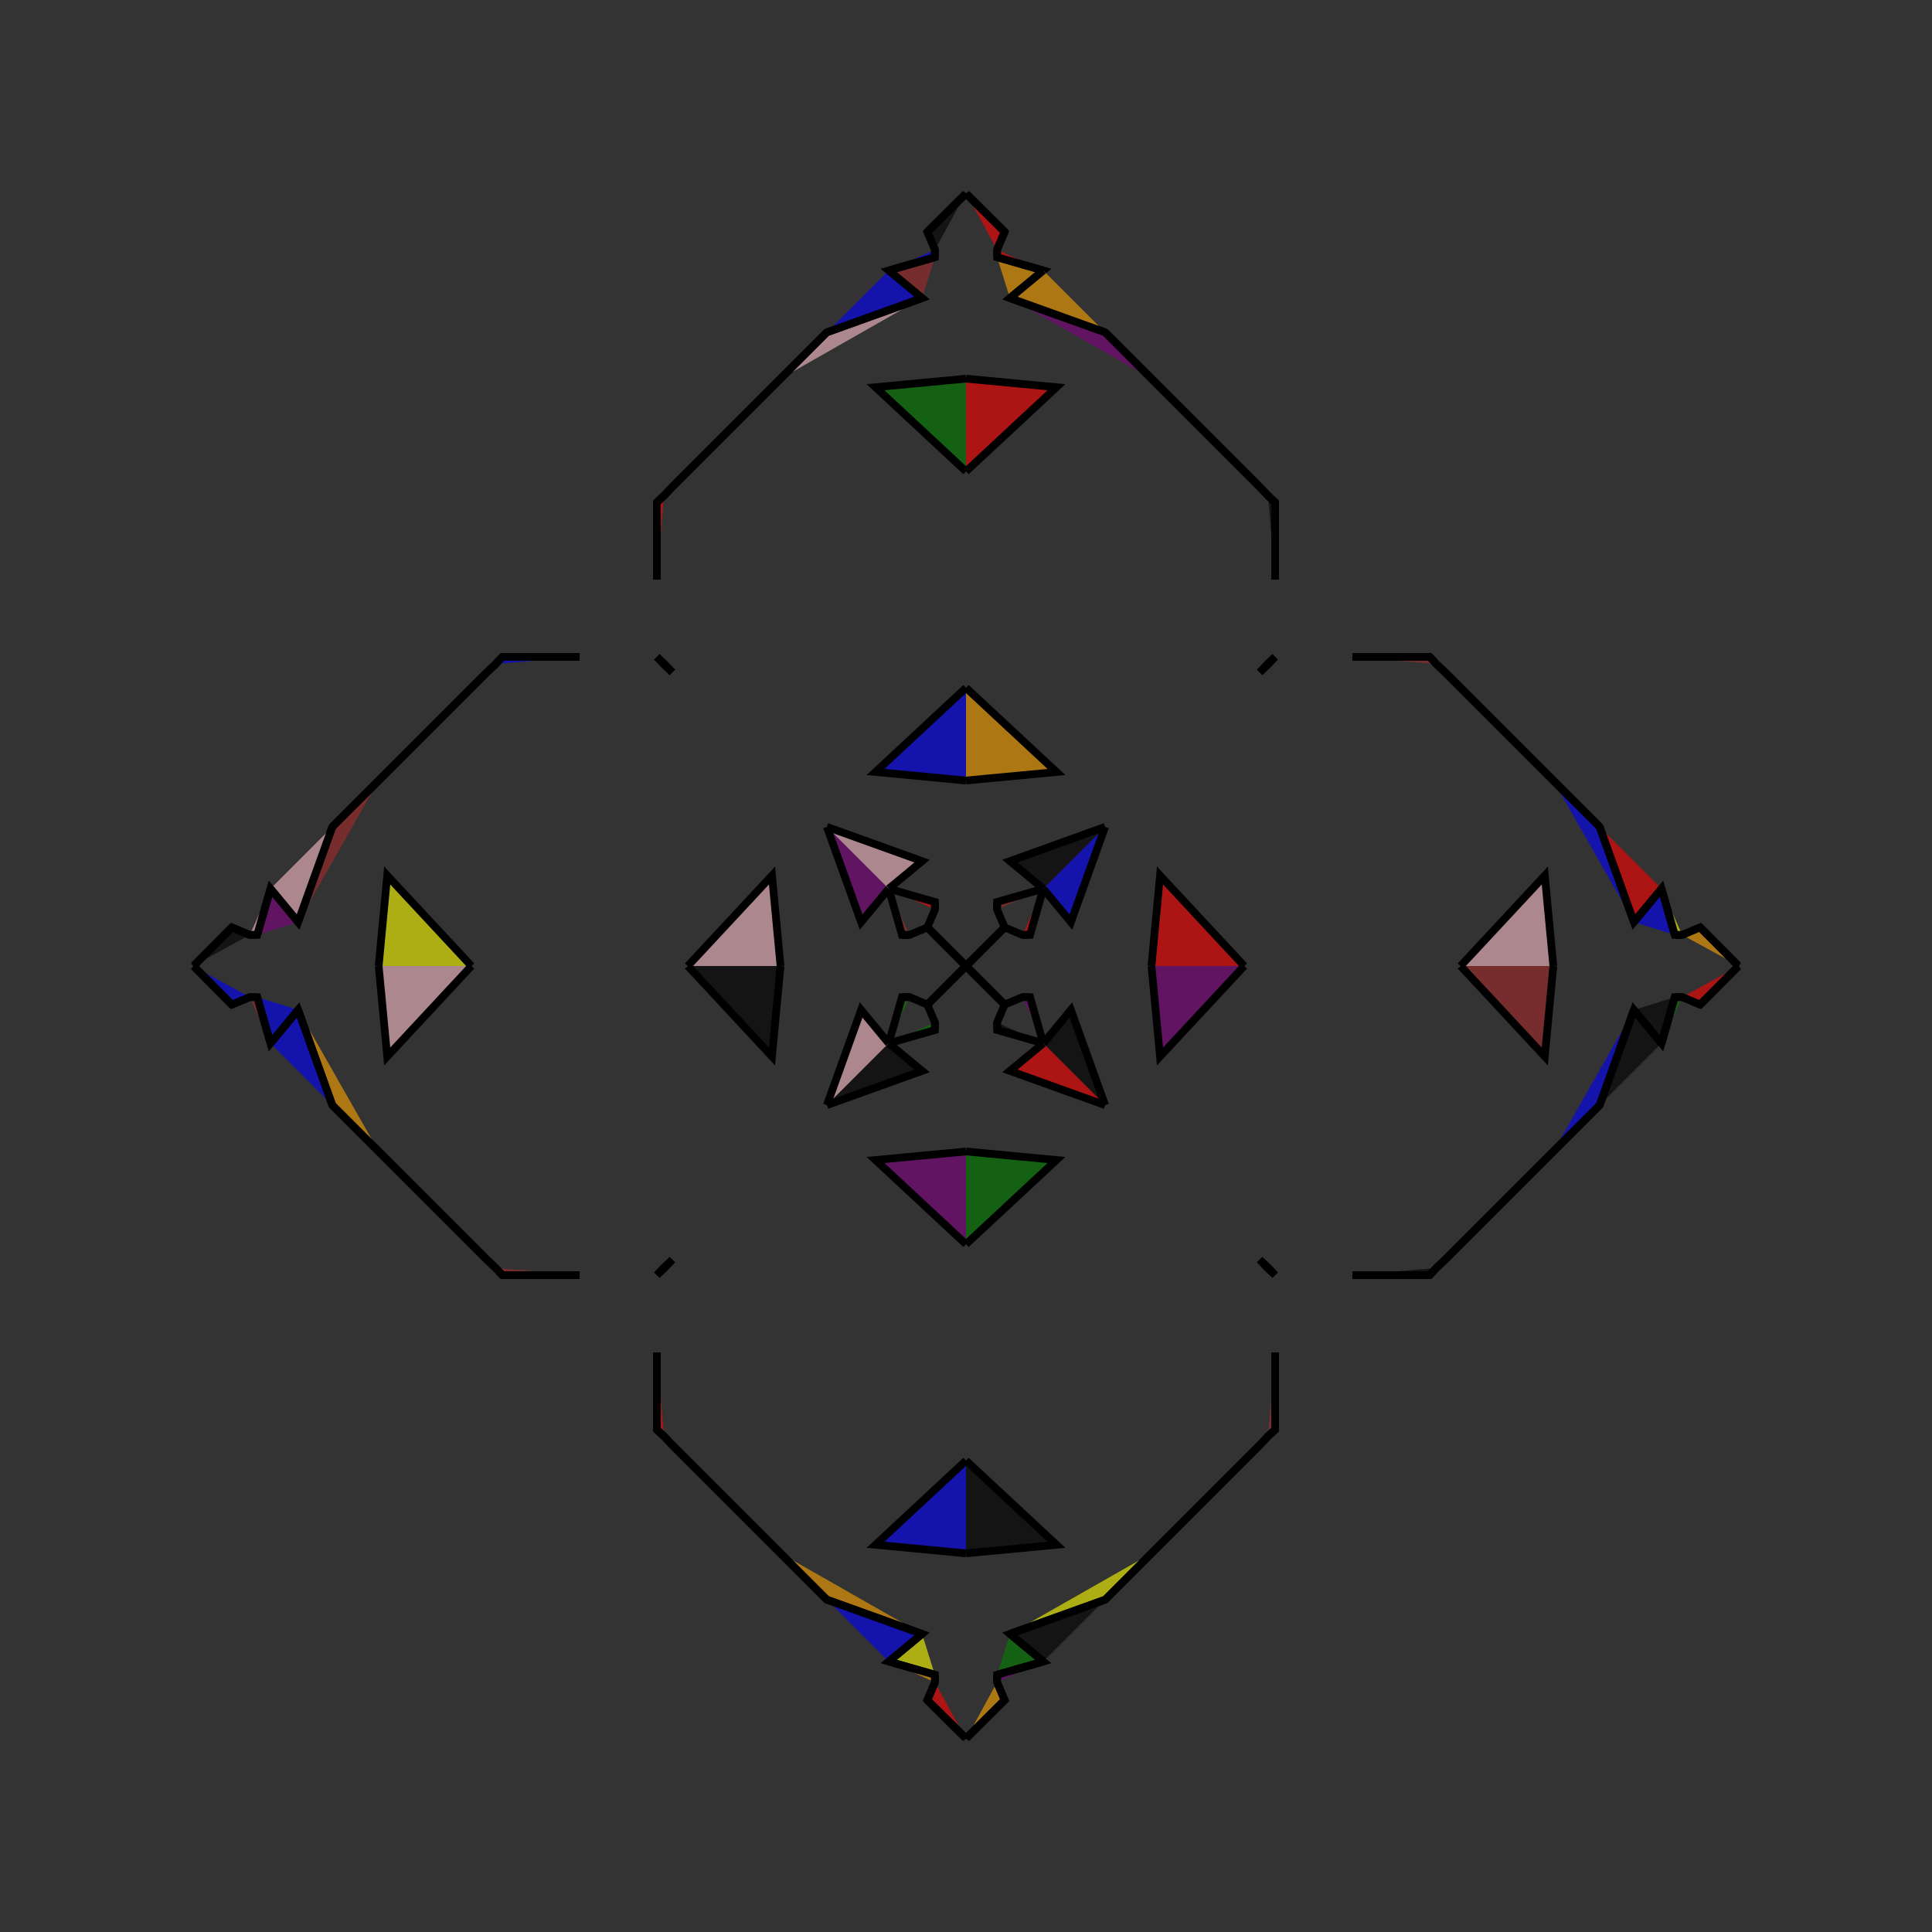 <?xml version="1.0" encoding="UTF-8"?>
<svg xmlns="http://www.w3.org/2000/svg" xmlns:xlink="http://www.w3.org/1999/xlink"
     width="250" height="250" viewBox="-125.0 -125.0 250 250">
<rect x="-125.0" y="-125.0" width="250" height="250" fill="#333333" stroke="none"/>
<defs>
</defs>
<path d="M38.0,62.0 L24.0,76.0 L18.0,82.0" fill="green" fill-opacity="0.6" stroke="black" stroke-width="1" />
<path d="M38.0,-62.0 L24.0,-76.0 L18.0,-82.0" fill="purple" fill-opacity="0.6" stroke="black" stroke-width="1" />
<path d="M24.0,-0.0 L25.105,-11.707 L36.0,-0.0" fill="red" fill-opacity="0.6" stroke="black" stroke-width="1" />
<path d="M24.0,-0.0 L25.105,11.707 L36.0,-0.0" fill="purple" fill-opacity="0.6" stroke="black" stroke-width="1" />
<path d="M40.0,50.0 L40.0,60.0 L39.078,60.857" fill="brown" fill-opacity="0.6" stroke="black" stroke-width="1" />
<path d="M40.0,-50.0 L40.0,-60.0 L39.078,-60.857" fill="black" fill-opacity="0.6" stroke="black" stroke-width="1" />
<path d="M40.0,-40.0 L39.143,-39.078 L38.0,-38.0" fill="brown" fill-opacity="0.6" stroke="black" stroke-width="1" />
<path d="M40.0,40.0 L39.143,39.078 L38.0,38.0" fill="orange" fill-opacity="0.6" stroke="black" stroke-width="1" />
<path d="M39.078,60.857 L38.0,62.0 L24.0,76.0" fill="brown" fill-opacity="0.6" stroke="black" stroke-width="1" />
<path d="M39.078,-60.857 L38.0,-62.0 L24.0,-76.0" fill="brown" fill-opacity="0.6" stroke="black" stroke-width="1" />
<path d="M24.0,76.0 L18.0,82.0 L5.683,86.428" fill="yellow" fill-opacity="0.6" stroke="black" stroke-width="1" />
<path d="M24.0,-76.0 L18.0,-82.0 L5.683,-86.428" fill="purple" fill-opacity="0.6" stroke="black" stroke-width="1" />
<path d="M18.0,-18.0 L13.572,-5.683 L10.0,-10.0" fill="blue" fill-opacity="0.6" stroke="black" stroke-width="1" />
<path d="M18.0,18.0 L13.572,5.683 L10.0,10.0" fill="black" fill-opacity="0.6" stroke="black" stroke-width="1" />
<path d="M5.683,86.428 L10.0,90.0 L4.031,91.711" fill="green" fill-opacity="0.6" stroke="black" stroke-width="1" />
<path d="M5.683,-86.428 L10.0,-90.0 L4.031,-91.711" fill="orange" fill-opacity="0.6" stroke="black" stroke-width="1" />
<path d="M10.0,-10.0 L8.289,-4.031 L7.319,-4.016" fill="red" fill-opacity="0.6" stroke="black" stroke-width="1" />
<path d="M10.0,10.0 L8.289,4.031 L7.319,4.016" fill="purple" fill-opacity="0.6" stroke="black" stroke-width="1" />
<path d="M8.289,-4.031 L7.319,-4.016 L5.0,-5.0" fill="orange" fill-opacity="0.6" stroke="black" stroke-width="1" />
<path d="M8.289,4.031 L7.319,4.016 L5.0,5.0" fill="blue" fill-opacity="0.6" stroke="black" stroke-width="1" />
<path d="M4.016,92.681 L5.0,95.0 L0.103,99.859" fill="orange" fill-opacity="0.6" stroke="black" stroke-width="1" />
<path d="M4.016,-92.681 L5.0,-95.0 L0.103,-99.859" fill="red" fill-opacity="0.6" stroke="black" stroke-width="1" />
<path d="M5.0,-5.0 L0.141,-0.103 L0.0,-0.0" fill="red" fill-opacity="0.6" stroke="black" stroke-width="1" />
<path d="M5.0,5.0 L0.141,0.103 L0.0,-0.0" fill="orange" fill-opacity="0.6" stroke="black" stroke-width="1" />
<path d="M-38.0,62.0 L-24.0,76.0 L-18.0,82.0" fill="green" fill-opacity="0.6" stroke="black" stroke-width="1" />
<path d="M-38.0,-62.0 L-24.0,-76.0 L-18.0,-82.0" fill="red" fill-opacity="0.6" stroke="black" stroke-width="1" />
<path d="M-24.0,-0.0 L-25.105,-11.707 L-36.0,-0.0" fill="pink" fill-opacity="0.6" stroke="black" stroke-width="1" />
<path d="M-24.0,-0.0 L-25.105,11.707 L-36.0,-0.0" fill="black" fill-opacity="0.6" stroke="black" stroke-width="1" />
<path d="M-40.0,50.0 L-40.0,60.0 L-39.078,60.857" fill="red" fill-opacity="0.6" stroke="black" stroke-width="1" />
<path d="M-40.0,-50.0 L-40.0,-60.0 L-39.078,-60.857" fill="red" fill-opacity="0.6" stroke="black" stroke-width="1" />
<path d="M-40.0,-40.0 L-39.143,-39.078 L-38.0,-38.0" fill="green" fill-opacity="0.6" stroke="black" stroke-width="1" />
<path d="M-40.0,40.0 L-39.143,39.078 L-38.0,38.0" fill="purple" fill-opacity="0.6" stroke="black" stroke-width="1" />
<path d="M-39.078,60.857 L-38.0,62.0 L-24.0,76.0" fill="blue" fill-opacity="0.6" stroke="black" stroke-width="1" />
<path d="M-39.078,-60.857 L-38.0,-62.0 L-24.0,-76.0" fill="yellow" fill-opacity="0.6" stroke="black" stroke-width="1" />
<path d="M-24.0,76.0 L-18.0,82.0 L-5.683,86.428" fill="orange" fill-opacity="0.6" stroke="black" stroke-width="1" />
<path d="M-24.0,-76.0 L-18.0,-82.0 L-5.683,-86.428" fill="pink" fill-opacity="0.6" stroke="black" stroke-width="1" />
<path d="M-18.0,-18.0 L-13.572,-5.683 L-10.0,-10.0" fill="purple" fill-opacity="0.6" stroke="black" stroke-width="1" />
<path d="M-18.0,18.0 L-13.572,5.683 L-10.0,10.0" fill="pink" fill-opacity="0.6" stroke="black" stroke-width="1" />
<path d="M-5.683,86.428 L-10.0,90.0 L-4.031,91.711" fill="yellow" fill-opacity="0.6" stroke="black" stroke-width="1" />
<path d="M-5.683,-86.428 L-10.0,-90.0 L-4.031,-91.711" fill="brown" fill-opacity="0.6" stroke="black" stroke-width="1" />
<path d="M-10.0,-10.0 L-8.289,-4.031 L-7.319,-4.016" fill="brown" fill-opacity="0.6" stroke="black" stroke-width="1" />
<path d="M-10.0,10.0 L-8.289,4.031 L-7.319,4.016" fill="green" fill-opacity="0.6" stroke="black" stroke-width="1" />
<path d="M-8.289,-4.031 L-7.319,-4.016 L-5.0,-5.0" fill="purple" fill-opacity="0.6" stroke="black" stroke-width="1" />
<path d="M-8.289,4.031 L-7.319,4.016 L-5.0,5.0" fill="purple" fill-opacity="0.6" stroke="black" stroke-width="1" />
<path d="M-4.016,92.681 L-5.0,95.0 L-0.103,99.859" fill="red" fill-opacity="0.6" stroke="black" stroke-width="1" />
<path d="M-4.016,-92.681 L-5.0,-95.0 L-0.103,-99.859" fill="black" fill-opacity="0.6" stroke="black" stroke-width="1" />
<path d="M-5.0,-5.0 L-0.141,-0.103 L0.0,-0.0" fill="green" fill-opacity="0.6" stroke="black" stroke-width="1" />
<path d="M-5.0,5.0 L-0.141,0.103 L0.0,-0.0" fill="blue" fill-opacity="0.6" stroke="black" stroke-width="1" />
<path d="M62.0,38.0 L76.0,24.0 L82.0,18.0" fill="orange" fill-opacity="0.6" stroke="black" stroke-width="1" />
<path d="M62.0,-38.0 L76.0,-24.0 L82.0,-18.0" fill="red" fill-opacity="0.6" stroke="black" stroke-width="1" />
<path d="M76.0,-0.0 L74.895,11.707 L64.0,-0.0" fill="brown" fill-opacity="0.6" stroke="black" stroke-width="1" />
<path d="M76.0,-0.0 L74.895,-11.707 L64.0,-0.0" fill="pink" fill-opacity="0.6" stroke="black" stroke-width="1" />
<path d="M50.0,40.0 L60.0,40.0 L60.857,39.078" fill="black" fill-opacity="0.6" stroke="black" stroke-width="1" />
<path d="M50.0,-40.0 L60.0,-40.0 L60.857,-39.078" fill="brown" fill-opacity="0.6" stroke="black" stroke-width="1" />
<path d="M60.0,40.0 L60.857,39.078 L62.0,38.0" fill="orange" fill-opacity="0.6" stroke="black" stroke-width="1" />
<path d="M60.0,-40.0 L60.857,-39.078 L62.0,-38.0" fill="yellow" fill-opacity="0.6" stroke="black" stroke-width="1" />
<path d="M60.857,39.078 L62.0,38.0 L76.0,24.0" fill="black" fill-opacity="0.6" stroke="black" stroke-width="1" />
<path d="M60.857,-39.078 L62.0,-38.0 L76.0,-24.0" fill="red" fill-opacity="0.6" stroke="black" stroke-width="1" />
<path d="M76.0,24.0 L82.0,18.0 L86.428,5.683" fill="blue" fill-opacity="0.6" stroke="black" stroke-width="1" />
<path d="M76.0,-24.0 L82.0,-18.0 L86.428,-5.683" fill="blue" fill-opacity="0.6" stroke="black" stroke-width="1" />
<path d="M82.0,18.0 L86.428,5.683 L90.0,10.0" fill="black" fill-opacity="0.6" stroke="black" stroke-width="1" />
<path d="M82.0,-18.0 L86.428,-5.683 L90.0,-10.0" fill="red" fill-opacity="0.6" stroke="black" stroke-width="1" />
<path d="M86.428,5.683 L90.0,10.0 L91.711,4.031" fill="black" fill-opacity="0.6" stroke="black" stroke-width="1" />
<path d="M86.428,-5.683 L90.0,-10.0 L91.711,-4.031" fill="blue" fill-opacity="0.6" stroke="black" stroke-width="1" />
<path d="M90.0,10.0 L91.711,4.031 L92.681,4.016" fill="green" fill-opacity="0.6" stroke="black" stroke-width="1" />
<path d="M90.0,-10.0 L91.711,-4.031 L92.681,-4.016" fill="yellow" fill-opacity="0.6" stroke="black" stroke-width="1" />
<path d="M91.711,4.031 L92.681,4.016 L95.0,5.0" fill="brown" fill-opacity="0.6" stroke="black" stroke-width="1" />
<path d="M91.711,-4.031 L92.681,-4.016 L95.0,-5.0" fill="yellow" fill-opacity="0.6" stroke="black" stroke-width="1" />
<path d="M92.681,4.016 L95.0,5.0 L99.859,0.103" fill="red" fill-opacity="0.6" stroke="black" stroke-width="1" />
<path d="M92.681,-4.016 L95.0,-5.0 L99.859,-0.103" fill="orange" fill-opacity="0.6" stroke="black" stroke-width="1" />
<path d="M95.0,5.0 L99.859,0.103 L100.0,-0.0" fill="orange" fill-opacity="0.6" stroke="black" stroke-width="1" />
<path d="M95.0,-5.0 L99.859,-0.103 L100.0,-0.0" fill="brown" fill-opacity="0.6" stroke="black" stroke-width="1" />
<path d="M0.0,-24.0 L11.707,-25.105 L0.0,-36.0" fill="orange" fill-opacity="0.6" stroke="black" stroke-width="1" />
<path d="M0.0,24.0 L11.707,25.105 L0.0,36.0" fill="green" fill-opacity="0.6" stroke="black" stroke-width="1" />
<path d="M0.0,76.0 L11.707,74.895 L0.0,64.0" fill="black" fill-opacity="0.6" stroke="black" stroke-width="1" />
<path d="M0.0,-76.0 L11.707,-74.895 L0.0,-64.0" fill="red" fill-opacity="0.6" stroke="black" stroke-width="1" />
<path d="M40.0,-40.0 L39.078,-39.143 L38.0,-38.0" fill="red" fill-opacity="0.6" stroke="black" stroke-width="1" />
<path d="M40.0,40.0 L39.078,39.143 L38.0,38.0" fill="red" fill-opacity="0.6" stroke="black" stroke-width="1" />
<path d="M40.0,60.0 L39.078,60.857 L38.0,62.0" fill="pink" fill-opacity="0.6" stroke="black" stroke-width="1" />
<path d="M40.0,-60.0 L39.078,-60.857 L38.0,-62.0" fill="green" fill-opacity="0.6" stroke="black" stroke-width="1" />
<path d="M18.0,-18.0 L5.683,-13.572 L10.0,-10.0" fill="black" fill-opacity="0.6" stroke="black" stroke-width="1" />
<path d="M18.0,18.0 L5.683,13.572 L10.0,10.0" fill="red" fill-opacity="0.6" stroke="black" stroke-width="1" />
<path d="M18.0,82.0 L5.683,86.428 L10.0,90.0" fill="black" fill-opacity="0.6" stroke="black" stroke-width="1" />
<path d="M18.0,-82.0 L5.683,-86.428 L10.0,-90.0" fill="orange" fill-opacity="0.6" stroke="black" stroke-width="1" />
<path d="M10.0,-10.0 L4.031,-8.289 L4.016,-7.319" fill="brown" fill-opacity="0.6" stroke="black" stroke-width="1" />
<path d="M10.0,10.0 L4.031,8.289 L4.016,7.319" fill="black" fill-opacity="0.6" stroke="black" stroke-width="1" />
<path d="M10.0,90.0 L4.031,91.711 L4.016,92.681" fill="purple" fill-opacity="0.6" stroke="black" stroke-width="1" />
<path d="M10.0,-90.0 L4.031,-91.711 L4.016,-92.681" fill="red" fill-opacity="0.6" stroke="black" stroke-width="1" />
<path d="M4.031,-8.289 L4.016,-7.319 L5.0,-5.0" fill="purple" fill-opacity="0.6" stroke="black" stroke-width="1" />
<path d="M4.031,8.289 L4.016,7.319 L5.0,5.0" fill="red" fill-opacity="0.6" stroke="black" stroke-width="1" />
<path d="M4.031,91.711 L4.016,92.681 L5.0,95.0" fill="black" fill-opacity="0.6" stroke="black" stroke-width="1" />
<path d="M4.031,-91.711 L4.016,-92.681 L5.0,-95.0" fill="red" fill-opacity="0.6" stroke="black" stroke-width="1" />
<path d="M5.0,-5.0 L0.103,-0.141 L0.0,-0.0" fill="pink" fill-opacity="0.6" stroke="black" stroke-width="1" />
<path d="M5.0,5.0 L0.103,0.141 L0.0,-0.0" fill="red" fill-opacity="0.6" stroke="black" stroke-width="1" />
<path d="M5.0,95.0 L0.103,99.859 L0.0,100.0" fill="brown" fill-opacity="0.6" stroke="black" stroke-width="1" />
<path d="M5.0,-95.0 L0.103,-99.859 L0.0,-100.0" fill="black" fill-opacity="0.6" stroke="black" stroke-width="1" />
<path d="M0.0,76.0 L-11.707,74.895 L0.0,64.0" fill="blue" fill-opacity="0.6" stroke="black" stroke-width="1" />
<path d="M0.0,-24.0 L-11.707,-25.105 L0.0,-36.0" fill="blue" fill-opacity="0.6" stroke="black" stroke-width="1" />
<path d="M0.0,24.0 L-11.707,25.105 L0.0,36.0" fill="purple" fill-opacity="0.6" stroke="black" stroke-width="1" />
<path d="M0.0,-76.0 L-11.707,-74.895 L0.0,-64.0" fill="green" fill-opacity="0.6" stroke="black" stroke-width="1" />
<path d="M-40.0,60.0 L-39.078,60.857 L-38.0,62.0" fill="yellow" fill-opacity="0.6" stroke="black" stroke-width="1" />
<path d="M-40.0,-40.0 L-39.078,-39.143 L-38.0,-38.0" fill="pink" fill-opacity="0.6" stroke="black" stroke-width="1" />
<path d="M-40.0,40.0 L-39.078,39.143 L-38.0,38.0" fill="black" fill-opacity="0.6" stroke="black" stroke-width="1" />
<path d="M-40.0,-60.0 L-39.078,-60.857 L-38.0,-62.0" fill="green" fill-opacity="0.6" stroke="black" stroke-width="1" />
<path d="M-18.0,82.0 L-5.683,86.428 L-10.0,90.0" fill="blue" fill-opacity="0.6" stroke="black" stroke-width="1" />
<path d="M-18.0,-18.0 L-5.683,-13.572 L-10.0,-10.0" fill="pink" fill-opacity="0.6" stroke="black" stroke-width="1" />
<path d="M-18.0,18.0 L-5.683,13.572 L-10.0,10.0" fill="black" fill-opacity="0.6" stroke="black" stroke-width="1" />
<path d="M-18.0,-82.0 L-5.683,-86.428 L-10.0,-90.0" fill="blue" fill-opacity="0.6" stroke="black" stroke-width="1" />
<path d="M-10.0,90.0 L-4.031,91.711 L-4.016,92.681" fill="orange" fill-opacity="0.6" stroke="black" stroke-width="1" />
<path d="M-10.0,-10.0 L-4.031,-8.289 L-4.016,-7.319" fill="red" fill-opacity="0.6" stroke="black" stroke-width="1" />
<path d="M-10.0,10.0 L-4.031,8.289 L-4.016,7.319" fill="green" fill-opacity="0.6" stroke="black" stroke-width="1" />
<path d="M-10.0,-90.0 L-4.031,-91.711 L-4.016,-92.681" fill="blue" fill-opacity="0.6" stroke="black" stroke-width="1" />
<path d="M-4.031,91.711 L-4.016,92.681 L-5.0,95.0" fill="green" fill-opacity="0.6" stroke="black" stroke-width="1" />
<path d="M-4.031,-8.289 L-4.016,-7.319 L-5.0,-5.0" fill="red" fill-opacity="0.6" stroke="black" stroke-width="1" />
<path d="M-4.031,8.289 L-4.016,7.319 L-5.0,5.0" fill="blue" fill-opacity="0.6" stroke="black" stroke-width="1" />
<path d="M-4.031,-91.711 L-4.016,-92.681 L-5.0,-95.0" fill="yellow" fill-opacity="0.6" stroke="black" stroke-width="1" />
<path d="M-5.0,95.0 L-0.103,99.859 L0.0,100.0" fill="black" fill-opacity="0.6" stroke="black" stroke-width="1" />
<path d="M-5.0,-5.0 L-0.103,-0.141 L0.0,-0.0" fill="red" fill-opacity="0.6" stroke="black" stroke-width="1" />
<path d="M-5.0,5.0 L-0.103,0.141 L0.0,-0.0" fill="black" fill-opacity="0.6" stroke="black" stroke-width="1" />
<path d="M-5.0,-95.0 L-0.103,-99.859 L0.0,-100.0" fill="blue" fill-opacity="0.6" stroke="black" stroke-width="1" />
<path d="M-62.0,-38.0 L-76.0,-24.0 L-82.0,-18.0" fill="black" fill-opacity="0.6" stroke="black" stroke-width="1" />
<path d="M-62.0,38.0 L-76.0,24.0 L-82.0,18.0" fill="brown" fill-opacity="0.6" stroke="black" stroke-width="1" />
<path d="M-76.0,-0.0 L-74.895,-11.707 L-64.0,-0.0" fill="yellow" fill-opacity="0.6" stroke="black" stroke-width="1" />
<path d="M-76.0,-0.0 L-74.895,11.707 L-64.0,-0.0" fill="pink" fill-opacity="0.6" stroke="black" stroke-width="1" />
<path d="M-50.0,-40.0 L-60.0,-40.0 L-60.857,-39.078" fill="blue" fill-opacity="0.6" stroke="black" stroke-width="1" />
<path d="M-50.0,40.0 L-60.0,40.0 L-60.857,39.078" fill="brown" fill-opacity="0.6" stroke="black" stroke-width="1" />
<path d="M-60.0,-40.0 L-60.857,-39.078 L-62.0,-38.0" fill="yellow" fill-opacity="0.6" stroke="black" stroke-width="1" />
<path d="M-60.0,40.0 L-60.857,39.078 L-62.0,38.0" fill="brown" fill-opacity="0.6" stroke="black" stroke-width="1" />
<path d="M-60.857,-39.078 L-62.0,-38.0 L-76.0,-24.0" fill="purple" fill-opacity="0.6" stroke="black" stroke-width="1" />
<path d="M-60.857,39.078 L-62.0,38.0 L-76.0,24.0" fill="black" fill-opacity="0.6" stroke="black" stroke-width="1" />
<path d="M-76.0,-24.0 L-82.0,-18.0 L-86.428,-5.683" fill="brown" fill-opacity="0.6" stroke="black" stroke-width="1" />
<path d="M-76.0,24.0 L-82.0,18.0 L-86.428,5.683" fill="orange" fill-opacity="0.6" stroke="black" stroke-width="1" />
<path d="M-82.0,-18.0 L-86.428,-5.683 L-90.0,-10.0" fill="pink" fill-opacity="0.6" stroke="black" stroke-width="1" />
<path d="M-82.0,18.0 L-86.428,5.683 L-90.0,10.0" fill="blue" fill-opacity="0.6" stroke="black" stroke-width="1" />
<path d="M-86.428,-5.683 L-90.0,-10.0 L-91.711,-4.031" fill="purple" fill-opacity="0.6" stroke="black" stroke-width="1" />
<path d="M-86.428,5.683 L-90.0,10.0 L-91.711,4.031" fill="blue" fill-opacity="0.6" stroke="black" stroke-width="1" />
<path d="M-90.0,-10.0 L-91.711,-4.031 L-92.681,-4.016" fill="pink" fill-opacity="0.6" stroke="black" stroke-width="1" />
<path d="M-90.0,10.0 L-91.711,4.031 L-92.681,4.016" fill="brown" fill-opacity="0.6" stroke="black" stroke-width="1" />
<path d="M-91.711,-4.031 L-92.681,-4.016 L-95.0,-5.0" fill="black" fill-opacity="0.6" stroke="black" stroke-width="1" />
<path d="M-91.711,4.031 L-92.681,4.016 L-95.0,5.0" fill="orange" fill-opacity="0.6" stroke="black" stroke-width="1" />
<path d="M-92.681,-4.016 L-95.0,-5.0 L-99.859,-0.103" fill="black" fill-opacity="0.6" stroke="black" stroke-width="1" />
<path d="M-92.681,4.016 L-95.0,5.0 L-99.859,0.103" fill="blue" fill-opacity="0.6" stroke="black" stroke-width="1" />
<path d="M-95.0,-5.0 L-99.859,-0.103 L-100.0,-0.0" fill="red" fill-opacity="0.6" stroke="black" stroke-width="1" />
<path d="M-95.0,5.0 L-99.859,0.103 L-100.0,-0.0" fill="black" fill-opacity="0.6" stroke="black" stroke-width="1" />
</svg>